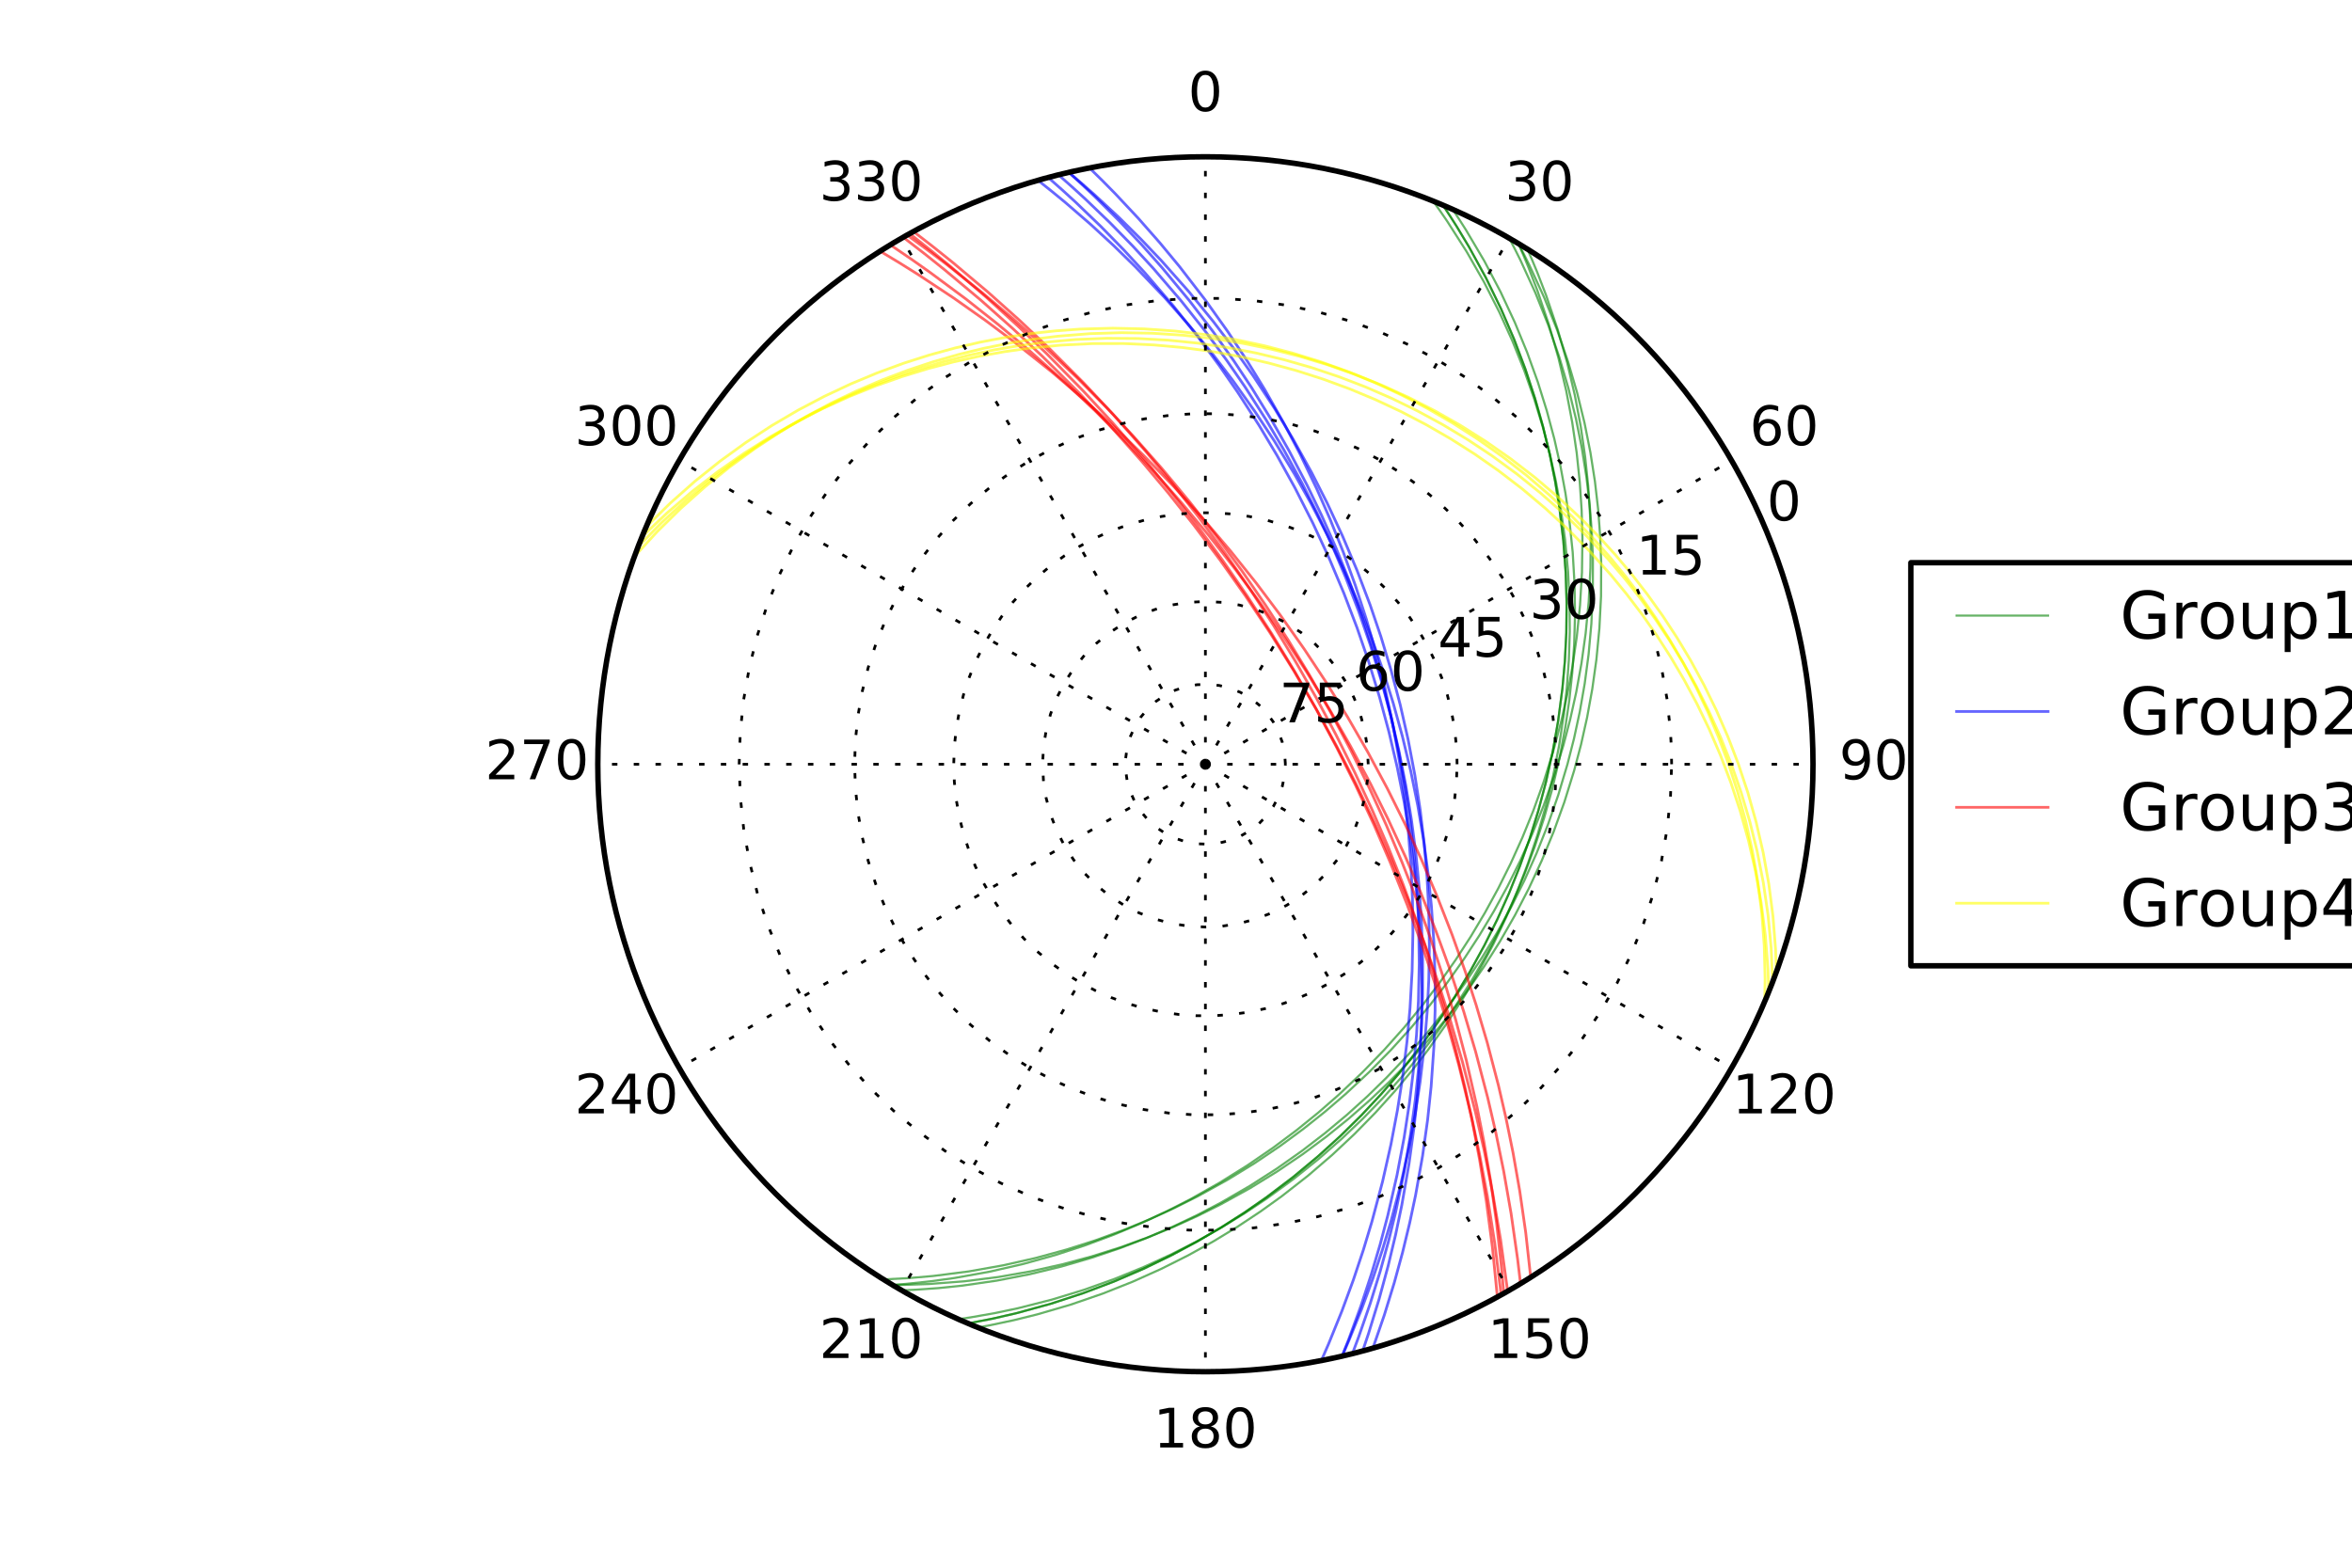 <?xml version="1.0" encoding="utf-8" standalone="no"?>
<!DOCTYPE svg PUBLIC "-//W3C//DTD SVG 1.1//EN"
  "http://www.w3.org/Graphics/SVG/1.1/DTD/svg11.dtd">
<!-- Created with matplotlib (http://matplotlib.org/) -->
<svg height="288pt" version="1.1" viewBox="0 0 432 288" width="432pt" xmlns="http://www.w3.org/2000/svg" xmlns:xlink="http://www.w3.org/1999/xlink">
 <defs>
  <style type="text/css">
*{stroke-linecap:butt;stroke-linejoin:round;stroke-miterlimit:100000;}
  </style>
 </defs>
 <g id="figure_1">
  <g id="patch_1">
   <path d="M 0 288 
L 432 288 
L 432 0 
L 0 0 
z
" style="fill:#ffffff;"/>
  </g>
  <g id="axes_1">
   <g id="patch_2">
    <path d="M 221.4 252 
C 250.997 252 279.385 240.241 300.313 219.313 
C 321.241 198.385 333 169.997 333 140.4 
C 333 110.803 321.241 82.415 300.313 61.487 
C 279.385 40.559 250.997 28.8 221.4 28.8 
C 191.803 28.8 163.415 40.559 142.487 61.487 
C 121.559 82.415 109.8 110.803 109.8 140.4 
C 109.8 169.997 121.559 198.385 142.487 219.313 
C 163.415 240.241 191.803 252 221.4 252 
z
" style="fill:#ffffff;"/>
   </g>
   <g id="line2d_1">
    <path clip-path="url(#pc6fb03dcbe)" d="M 333 140.4 
" style="fill:none;stroke:#0000ff;stroke-linecap:square;"/>
   </g>
   <g id="line2d_2">
    <path clip-path="url(#pc6fb03dcbe)" d="M 277.2 43.752 
L 278.255 45.778 
L 279.263 47.799 
L 282.02 53.826 
L 284.392 59.774 
L 286.405 65.62 
L 288.085 71.345 
L 289.459 76.934 
L 290.55 82.376 
L 291.385 87.663 
L 291.985 92.79 
L 292.374 97.755 
L 292.57 102.558 
L 292.565 108.715 
L 292.291 114.598 
L 291.782 120.218 
L 291.066 125.592 
L 290.168 130.735 
L 289.107 135.665 
L 287.9 140.4 
L 286.204 146.07 
L 284.316 151.494 
L 282.247 156.704 
L 280.001 161.729 
L 277.578 166.596 
L 274.973 171.33 
L 272.176 175.954 
L 269.172 180.486 
L 265.943 184.943 
L 262.466 189.34 
L 258.712 193.687 
L 254.65 197.991 
L 251.153 201.403 
L 247.414 204.787 
L 243.409 208.136 
L 239.113 211.443 
L 234.5 214.695 
L 229.543 217.873 
L 224.213 220.956 
L 219.955 223.188 
L 215.461 225.334 
L 210.721 227.377 
L 205.725 229.298 
L 200.466 231.073 
L 194.94 232.679 
L 189.141 234.086 
L 183.072 235.266 
L 176.735 236.185 
L 172.364 236.638 
L 167.882 236.949 
L 165.6 237.048 
L 165.6 237.048 
" style="fill:none;opacity:0.6;stroke:#008000;stroke-linecap:square;stroke-width:0.4;"/>
   </g>
   <g id="line2d_3">
    <path clip-path="url(#pc6fb03dcbe)" d="M 265.006 37.672 
L 266.28 39.597 
L 267.507 41.522 
L 269.822 45.366 
L 272.958 51.098 
L 275.713 56.766 
L 278.11 62.345 
L 280.177 67.817 
L 281.937 73.166 
L 283.417 78.383 
L 284.64 83.458 
L 285.629 88.389 
L 286.405 93.171 
L 287.142 99.32 
L 287.578 105.213 
L 287.75 110.859 
L 287.689 116.273 
L 287.424 121.468 
L 286.976 126.461 
L 286.188 132.445 
L 285.172 138.173 
L 283.95 143.678 
L 282.534 148.992 
L 280.932 154.144 
L 279.148 159.163 
L 277.177 164.076 
L 275.012 168.906 
L 272.641 173.677 
L 270.048 178.408 
L 267.209 183.117 
L 264.098 187.821 
L 260.683 192.531 
L 256.926 197.254 
L 253.645 201.045 
L 250.093 204.845 
L 246.24 208.649 
L 242.059 212.447 
L 237.518 216.227 
L 232.583 219.968 
L 228.603 222.733 
L 224.37 225.446 
L 219.869 228.092 
L 215.089 230.651 
L 210.018 233.101 
L 204.646 235.416 
L 198.967 237.567 
L 192.977 239.522 
L 186.675 241.248 
L 182.302 242.253 
L 177.794 243.128 
L 177.794 243.128 
" style="fill:none;opacity:0.6;stroke:#008000;stroke-linecap:square;stroke-width:0.4;"/>
   </g>
   <g id="line2d_4">
    <path clip-path="url(#pc6fb03dcbe)" d="M 266.792 38.448 
L 268.053 40.353 
L 269.267 42.258 
L 272.638 47.964 
L 275.619 53.631 
L 278.232 59.235 
L 280.502 64.753 
L 282.452 70.168 
L 284.106 75.466 
L 285.489 80.636 
L 286.622 85.672 
L 287.527 90.57 
L 288.225 95.326 
L 288.863 101.45 
L 289.206 107.329 
L 289.287 112.972 
L 289.136 118.391 
L 288.781 123.6 
L 288.241 128.614 
L 287.536 133.449 
L 286.442 139.265 
L 285.131 144.857 
L 283.618 150.254 
L 281.91 155.487 
L 280.009 160.581 
L 277.913 165.561 
L 275.614 170.451 
L 273.1 175.272 
L 270.355 180.043 
L 267.356 184.78 
L 264.078 189.495 
L 260.488 194.2 
L 257.367 197.959 
L 254.002 201.715 
L 250.369 205.465 
L 246.442 209.202 
L 242.194 212.918 
L 237.596 216.598 
L 232.618 220.221 
L 228.617 222.885 
L 224.371 225.489 
L 219.871 228.017 
L 215.103 230.449 
L 210.059 232.765 
L 204.73 234.939 
L 199.111 236.945 
L 193.198 238.752 
L 186.992 240.33 
L 182.693 241.236 
L 178.267 242.014 
L 176.008 242.352 
L 176.008 242.352 
" style="fill:none;opacity:0.6;stroke:#008000;stroke-linecap:square;stroke-width:0.4;"/>
   </g>
   <g id="line2d_5">
    <path clip-path="url(#pc6fb03dcbe)" d="M 265.006 37.672 
L 266.28 39.597 
L 267.507 41.522 
L 269.822 45.366 
L 272.958 51.098 
L 275.713 56.766 
L 278.11 62.345 
L 280.177 67.817 
L 281.937 73.166 
L 283.417 78.383 
L 284.64 83.458 
L 285.629 88.389 
L 286.405 93.171 
L 287.142 99.32 
L 287.578 105.213 
L 287.75 110.859 
L 287.689 116.273 
L 287.424 121.468 
L 286.976 126.461 
L 286.188 132.445 
L 285.172 138.173 
L 283.95 143.678 
L 282.534 148.992 
L 280.932 154.144 
L 279.148 159.163 
L 277.177 164.076 
L 275.012 168.906 
L 272.641 173.677 
L 270.048 178.408 
L 267.209 183.117 
L 264.098 187.821 
L 260.683 192.531 
L 256.926 197.254 
L 253.645 201.045 
L 250.093 204.845 
L 246.24 208.649 
L 242.059 212.447 
L 237.518 216.227 
L 232.583 219.968 
L 228.603 222.733 
L 224.37 225.446 
L 219.869 228.092 
L 215.089 230.651 
L 210.018 233.101 
L 204.646 235.416 
L 198.967 237.567 
L 192.977 239.522 
L 186.675 241.248 
L 182.302 242.253 
L 177.794 243.128 
L 177.794 243.128 
" style="fill:none;opacity:0.6;stroke:#008000;stroke-linecap:square;stroke-width:0.4;"/>
   </g>
   <g id="line2d_6">
    <path clip-path="url(#pc6fb03dcbe)" d="M 263.206 36.926 
L 264.533 38.786 
L 265.813 40.647 
L 269.381 46.232 
L 272.558 51.792 
L 275.365 57.301 
L 277.826 62.736 
L 279.964 68.08 
L 281.802 73.317 
L 283.364 78.436 
L 284.672 83.429 
L 285.748 88.292 
L 286.611 93.022 
L 287.463 99.119 
L 288.01 104.983 
L 288.288 110.62 
L 288.327 116.041 
L 288.153 121.259 
L 287.789 126.288 
L 287.253 131.145 
L 286.363 136.995 
L 285.248 142.63 
L 283.924 148.077 
L 282.399 153.366 
L 280.677 158.523 
L 278.756 163.573 
L 276.63 168.541 
L 274.286 173.447 
L 271.709 178.31 
L 268.877 183.149 
L 265.765 187.976 
L 262.342 192.803 
L 259.354 196.669 
L 256.122 200.54 
L 252.622 204.414 
L 248.828 208.287 
L 244.712 212.148 
L 240.246 215.986 
L 235.397 219.78 
L 231.491 222.583 
L 227.339 225.334 
L 222.929 228.017 
L 218.25 230.614 
L 213.289 233.104 
L 208.04 235.463 
L 202.494 237.664 
L 196.648 239.677 
L 190.5 241.469 
L 186.235 242.525 
L 181.84 243.458 
L 179.594 243.874 
L 179.594 243.874 
" style="fill:none;opacity:0.6;stroke:#008000;stroke-linecap:square;stroke-width:0.4;"/>
   </g>
   <g id="line2d_7">
    <path clip-path="url(#pc6fb03dcbe)" d="M 278.878 44.74 
L 279.922 46.745 
L 280.921 48.746 
L 283.652 54.718 
L 286.004 60.62 
L 288.003 66.43 
L 289.672 72.128 
L 291.035 77.7 
L 292.119 83.133 
L 292.944 88.42 
L 293.535 93.555 
L 293.912 98.535 
L 294.094 103.361 
L 294.066 109.555 
L 293.762 115.484 
L 293.217 121.157 
L 292.458 126.588 
L 291.51 131.792 
L 290.393 136.784 
L 289.123 141.582 
L 287.338 147.33 
L 285.351 152.831 
L 283.174 158.113 
L 280.81 163.206 
L 278.261 168.133 
L 275.522 172.92 
L 272.582 177.586 
L 269.428 182.15 
L 266.041 186.627 
L 262.399 191.03 
L 258.475 195.366 
L 255.112 198.791 
L 251.53 202.175 
L 247.709 205.517 
L 243.628 208.81 
L 239.263 212.046 
L 234.591 215.211 
L 229.586 218.288 
L 224.223 221.253 
L 219.951 223.387 
L 215.454 225.427 
L 210.723 227.357 
L 205.75 229.158 
L 200.528 230.808 
L 195.053 232.283 
L 189.323 233.558 
L 183.339 234.604 
L 177.105 235.391 
L 170.629 235.887 
L 166.182 236.04 
L 163.922 236.06 
L 163.922 236.06 
" style="fill:none;opacity:0.6;stroke:#008000;stroke-linecap:square;stroke-width:0.4;"/>
   </g>
   <g id="line2d_8">
    <path clip-path="url(#pc6fb03dcbe)" d="M 278.878 44.74 
L 279.821 46.907 
L 280.715 49.064 
L 282.361 53.339 
L 284.494 59.643 
L 286.253 65.795 
L 287.669 71.777 
L 288.773 77.574 
L 289.595 83.178 
L 290.164 88.582 
L 290.508 93.786 
L 290.65 98.79 
L 290.565 105.159 
L 290.209 111.192 
L 289.622 116.909 
L 288.84 122.33 
L 287.889 127.476 
L 286.793 132.371 
L 285.245 138.17 
L 283.525 143.656 
L 281.65 148.868 
L 279.631 153.844 
L 277.474 158.619 
L 275.177 163.227 
L 272.735 167.696 
L 270.14 172.052 
L 267.376 176.32 
L 264.426 180.522 
L 261.267 184.677 
L 257.872 188.8 
L 254.209 192.905 
L 250.239 197 
L 245.92 201.09 
L 242.181 204.358 
L 238.159 207.617 
L 233.824 210.859 
L 229.143 214.07 
L 224.083 217.233 
L 218.609 220.322 
L 214.211 222.57 
L 209.547 224.74 
L 204.603 226.812 
L 199.369 228.763 
L 193.834 230.565 
L 187.991 232.19 
L 181.837 233.604 
L 175.372 234.771 
L 170.892 235.392 
L 166.278 235.875 
L 163.922 236.06 
L 163.922 236.06 
" style="fill:none;opacity:0.6;stroke:#008000;stroke-linecap:square;stroke-width:0.4;"/>
   </g>
   <g id="line2d_9">
    <path clip-path="url(#pc6fb03dcbe)" d="M 280.539 45.758 
L 281.47 47.9 
L 282.354 50.032 
L 283.983 54.262 
L 286.096 60.507 
L 287.839 66.612 
L 289.243 72.557 
L 290.337 78.329 
L 291.15 83.917 
L 291.711 89.316 
L 292.044 94.523 
L 292.173 99.539 
L 292.122 104.365 
L 291.805 110.515 
L 291.242 116.352 
L 290.468 121.893 
L 289.513 127.16 
L 288.4 132.173 
L 287.15 136.954 
L 285.416 142.635 
L 283.512 148.026 
L 281.452 153.164 
L 279.243 158.085 
L 276.888 162.819 
L 274.384 167.397 
L 271.722 171.845 
L 268.891 176.187 
L 265.874 180.445 
L 262.652 184.637 
L 259.198 188.779 
L 255.483 192.883 
L 251.472 196.957 
L 247.126 201.006 
L 243.377 204.226 
L 239.359 207.423 
L 235.044 210.591 
L 230.402 213.715 
L 225.403 216.78 
L 220.015 219.761 
L 215.699 221.923 
L 211.135 224.005 
L 206.308 225.989 
L 201.21 227.852 
L 195.831 229.57 
L 190.164 231.117 
L 184.205 232.461 
L 177.954 233.571 
L 171.414 234.41 
L 166.898 234.8 
L 162.261 235.042 
L 162.261 235.042 
" style="fill:none;opacity:0.6;stroke:#008000;stroke-linecap:square;stroke-width:0.4;"/>
   </g>
   <g id="line2d_10">
    <path clip-path="url(#pc6fb03dcbe)" d="M 196.295 31.66 
L 198.768 33.926 
L 201.141 36.175 
L 205.595 40.609 
L 209.679 44.94 
L 213.416 49.147 
L 218.425 55.194 
L 222.788 60.897 
L 226.586 66.242 
L 229.893 71.229 
L 233.657 77.344 
L 236.809 82.891 
L 240.067 89.112 
L 242.733 94.651 
L 245.342 100.553 
L 247.787 106.626 
L 250.021 112.761 
L 252.041 118.945 
L 253.871 125.259 
L 255.546 131.886 
L 256.981 138.535 
L 258.131 144.91 
L 259.052 151.197 
L 259.765 157.481 
L 260.271 163.756 
L 260.569 169.916 
L 260.671 177.021 
L 260.524 183.851 
L 260.183 190.04 
L 259.565 196.982 
L 258.86 202.745 
L 257.892 209.031 
L 256.595 215.876 
L 254.897 223.307 
L 253.5 228.594 
L 251.86 234.146 
L 249.948 239.958 
L 247.734 246.02 
L 246.505 249.14 
L 246.505 249.14 
" style="fill:none;opacity:0.6;stroke:#0000ff;stroke-linecap:square;stroke-width:0.5;"/>
   </g>
   <g id="line2d_11">
    <path clip-path="url(#pc6fb03dcbe)" d="M 200.106 30.85 
L 202.498 33.201 
L 204.79 35.531 
L 209.087 40.119 
L 213.018 44.589 
L 216.606 48.924 
L 221.4 55.142 
L 225.562 60.994 
L 229.171 66.468 
L 232.302 71.568 
L 235.85 77.811 
L 238.807 83.464 
L 241.846 89.795 
L 244.317 95.423 
L 246.718 101.413 
L 248.95 107.567 
L 250.968 113.776 
L 252.771 120.027 
L 254.379 126.401 
L 255.823 133.083 
L 257.025 139.778 
L 257.951 146.189 
L 258.652 152.504 
L 259.145 158.81 
L 259.432 165.098 
L 259.515 171.265 
L 259.369 178.369 
L 258.984 185.19 
L 258.427 191.363 
L 257.567 198.279 
L 256.662 204.014 
L 255.474 210.262 
L 253.94 217.058 
L 251.983 224.426 
L 250.402 229.66 
L 248.57 235.152 
L 246.456 240.893 
L 244.032 246.874 
L 242.694 249.95 
L 242.694 249.95 
" style="fill:none;opacity:0.6;stroke:#0000ff;stroke-linecap:square;stroke-width:0.5;"/>
   </g>
   <g id="line2d_12">
    <path clip-path="url(#pc6fb03dcbe)" d="M 194.402 32.115 
L 196.913 34.337 
L 199.325 36.544 
L 203.856 40.9 
L 208.015 45.159 
L 211.825 49.3 
L 216.938 55.259 
L 221.4 60.885 
L 225.291 66.163 
L 228.685 71.092 
L 232.554 77.14 
L 235.803 82.631 
L 239.169 88.794 
L 241.932 94.285 
L 244.643 100.141 
L 247.194 106.17 
L 249.535 112.265 
L 251.662 118.413 
L 253.602 124.694 
L 255.393 131.292 
L 256.943 137.915 
L 258.204 144.268 
L 259.235 150.538 
L 260.057 156.809 
L 260.672 163.074 
L 261.078 169.228 
L 261.304 176.33 
L 261.276 183.162 
L 261.044 189.356 
L 260.547 196.307 
L 259.943 202.081 
L 259.084 208.383 
L 257.907 215.25 
L 256.339 222.71 
L 255.034 228.02 
L 253.491 233.6 
L 251.681 239.444 
L 249.573 245.544 
L 248.398 248.685 
L 248.398 248.685 
" style="fill:none;opacity:0.6;stroke:#0000ff;stroke-linecap:square;stroke-width:0.5;"/>
   </g>
   <g id="line2d_13">
    <path clip-path="url(#pc6fb03dcbe)" d="M 196.295 31.66 
L 198.728 33.738 
L 201.069 35.807 
L 205.483 39.906 
L 209.556 43.936 
L 213.305 47.877 
L 218.369 53.589 
L 222.82 59.03 
L 226.73 64.18 
L 230.163 69.031 
L 234.104 75.041 
L 237.436 80.553 
L 240.908 86.802 
L 243.77 92.427 
L 246.589 98.479 
L 249.241 104.765 
L 251.67 111.168 
L 253.643 116.974 
L 255.477 123.037 
L 257.179 129.461 
L 258.625 135.829 
L 259.876 142.416 
L 260.853 148.786 
L 261.593 155.029 
L 262.11 161.143 
L 262.416 167.036 
L 262.537 173.712 
L 262.429 180.022 
L 262.152 185.659 
L 261.642 191.907 
L 260.825 198.85 
L 259.953 204.563 
L 258.802 210.743 
L 257.313 217.417 
L 255.419 224.599 
L 253.892 229.672 
L 252.128 234.97 
L 250.099 240.485 
L 247.78 246.206 
L 246.505 249.14 
L 246.505 249.14 
" style="fill:none;opacity:0.6;stroke:#0000ff;stroke-linecap:square;stroke-width:0.5;"/>
   </g>
   <g id="line2d_14">
    <path clip-path="url(#pc6fb03dcbe)" d="M 192.516 32.603 
L 195.091 34.881 
L 197.561 37.141 
L 202.194 41.596 
L 206.439 45.94 
L 210.319 50.154 
L 215.512 56.196 
L 220.029 61.878 
L 223.957 67.186 
L 227.374 72.122 
L 231.259 78.152 
L 234.514 83.599 
L 237.879 89.683 
L 241.13 96.086 
L 244.133 102.566 
L 246.837 108.988 
L 249.251 115.322 
L 251.419 121.642 
L 253.399 128.117 
L 255.108 134.456 
L 256.643 141.015 
L 257.934 147.502 
L 259.02 154.093 
L 259.902 160.872 
L 260.562 167.822 
L 260.98 174.806 
L 261.15 181.563 
L 261.107 187.72 
L 260.829 194.669 
L 260.41 200.471 
L 259.756 206.834 
L 258.8 213.803 
L 257.469 221.413 
L 256.33 226.854 
L 254.955 232.591 
L 253.314 238.622 
L 251.376 244.937 
L 250.284 248.197 
L 250.284 248.197 
" style="fill:none;opacity:0.6;stroke:#0000ff;stroke-linecap:square;stroke-width:0.5;"/>
   </g>
   <g id="line2d_15">
    <path clip-path="url(#pc6fb03dcbe)" d="M 190.639 33.123 
L 193.201 35.161 
L 195.667 37.192 
L 200.318 41.217 
L 204.609 45.176 
L 208.561 49.046 
L 213.898 54.652 
L 218.592 59.985 
L 222.716 65.024 
L 226.34 69.761 
L 230.505 75.615 
L 234.032 80.969 
L 237.719 87.022 
L 240.771 92.454 
L 243.794 98.284 
L 246.661 104.323 
L 249.317 110.463 
L 251.752 116.687 
L 253.992 123.071 
L 255.903 129.189 
L 257.593 135.313 
L 259.127 141.717 
L 260.403 147.981 
L 261.453 154.191 
L 262.286 160.341 
L 262.901 166.333 
L 263.371 173.191 
L 263.588 179.741 
L 263.589 185.642 
L 263.374 192.233 
L 262.86 199.611 
L 262.216 205.719 
L 261.287 212.358 
L 260.007 219.557 
L 258.922 224.676 
L 257.622 230.052 
L 256.08 235.683 
L 254.27 241.562 
L 252.161 247.677 
L 252.161 247.677 
" style="fill:none;opacity:0.6;stroke:#0000ff;stroke-linecap:square;stroke-width:0.5;"/>
   </g>
   <g id="line2d_16">
    <path clip-path="url(#pc6fb03dcbe)" d="M 167.773 42.529 
L 171.484 45.405 
L 175.001 48.225 
L 181.473 53.673 
L 187.244 58.829 
L 192.374 63.666 
L 199.002 70.302 
L 204.535 76.207 
L 210.539 83.03 
L 215.321 88.808 
L 220.032 94.83 
L 224.989 101.564 
L 229.59 108.223 
L 233.961 114.963 
L 237.96 121.537 
L 241.804 128.275 
L 245.387 134.986 
L 248.869 141.974 
L 252.021 148.765 
L 254.94 155.53 
L 257.71 162.46 
L 260.553 170.205 
L 262.73 176.684 
L 265.142 184.572 
L 267.086 191.641 
L 269.103 199.9 
L 270.452 206.161 
L 271.769 213.088 
L 273.008 220.726 
L 274.116 229.114 
L 275.027 238.271 
L 275.027 238.271 
" style="fill:none;opacity:0.6;stroke:#ff0000;stroke-linecap:square;stroke-width:0.5;"/>
   </g>
   <g id="line2d_17">
    <path clip-path="url(#pc6fb03dcbe)" d="M 167.074 42.915 
L 170.902 45.946 
L 174.522 48.91 
L 181.159 54.612 
L 187.047 59.978 
L 192.253 64.981 
L 198.936 71.793 
L 204.474 77.8 
L 210.436 84.672 
L 215.15 90.434 
L 219.763 96.385 
L 224.589 102.976 
L 229.045 109.437 
L 233.562 116.396 
L 237.794 123.347 
L 241.81 130.388 
L 245.543 137.38 
L 248.953 144.209 
L 252.393 151.601 
L 255.304 158.329 
L 258.465 166.228 
L 261.183 173.629 
L 263.677 181.041 
L 265.734 187.727 
L 267.929 195.596 
L 270.206 204.863 
L 271.723 211.923 
L 273.189 219.753 
L 274.546 228.397 
L 275.726 237.885 
L 275.726 237.885 
" style="fill:none;opacity:0.6;stroke:#ff0000;stroke-linecap:square;stroke-width:0.5;"/>
   </g>
   <g id="line2d_18">
    <path clip-path="url(#pc6fb03dcbe)" d="M 166.598 43.182 
L 170.253 45.846 
L 173.726 48.466 
L 180.144 53.554 
L 185.899 58.402 
L 191.045 62.982 
L 197.74 69.318 
L 203.377 75.012 
L 208.13 80.093 
L 213.358 86.008 
L 218.53 92.228 
L 223.303 98.332 
L 228.056 104.8 
L 232.406 111.104 
L 236.58 117.544 
L 240.557 124.09 
L 244.428 130.904 
L 248.116 137.87 
L 251.603 144.962 
L 254.622 151.574 
L 257.55 158.495 
L 260.162 165.18 
L 262.673 172.173 
L 264.922 179.027 
L 267.373 187.33 
L 269.309 194.723 
L 271.273 203.301 
L 272.554 209.758 
L 273.771 216.857 
L 274.877 224.634 
L 275.815 233.112 
L 276.202 237.618 
L 276.202 237.618 
" style="fill:none;opacity:0.6;stroke:#ff0000;stroke-linecap:square;stroke-width:0.5;"/>
   </g>
   <g id="line2d_19">
    <path clip-path="url(#pc6fb03dcbe)" d="M 165.887 43.586 
L 169.752 46.569 
L 173.407 49.489 
L 180.114 55.11 
L 186.067 60.403 
L 191.334 65.343 
L 198.1 72.073 
L 203.71 78.011 
L 209.756 84.81 
L 214.54 90.514 
L 219.225 96.408 
L 224.131 102.94 
L 228.667 109.345 
L 233.268 116.249 
L 237.584 123.148 
L 241.687 130.139 
L 245.505 137.085 
L 248.998 143.872 
L 252.527 151.221 
L 255.521 157.913 
L 258.778 165.774 
L 261.586 173.14 
L 264.17 180.521 
L 266.309 187.181 
L 268.599 195.023 
L 270.99 204.262 
L 272.593 211.302 
L 274.154 219.114 
L 275.617 227.741 
L 276.913 237.214 
L 276.913 237.214 
" style="fill:none;opacity:0.6;stroke:#ff0000;stroke-linecap:square;stroke-width:0.5;"/>
   </g>
   <g id="line2d_20">
    <path clip-path="url(#pc6fb03dcbe)" d="M 163.522 44.982 
L 167.26 47.527 
L 170.814 50.036 
L 177.392 54.916 
L 183.299 59.578 
L 188.588 63.991 
L 195.483 70.11 
L 201.298 75.621 
L 206.211 80.548 
L 211.626 86.293 
L 216.993 92.344 
L 221.959 98.293 
L 226.916 104.606 
L 231.465 110.767 
L 235.842 117.071 
L 240.027 123.487 
L 244.113 130.173 
L 248.022 137.018 
L 251.734 143.996 
L 254.962 150.507 
L 258.109 157.331 
L 260.933 163.929 
L 263.667 170.839 
L 266.134 177.618 
L 268.848 185.838 
L 271.02 193.166 
L 273.256 201.676 
L 274.743 208.089 
L 276.186 215.146 
L 277.54 222.883 
L 278.748 231.327 
L 279.278 235.818 
L 279.278 235.818 
" style="fill:none;opacity:0.6;stroke:#ff0000;stroke-linecap:square;stroke-width:0.5;"/>
   </g>
   <g id="line2d_21">
    <path clip-path="url(#pc6fb03dcbe)" d="M 161.651 46.142 
L 165.261 48.321 
L 168.709 50.483 
L 175.137 54.731 
L 180.968 58.843 
L 186.242 62.786 
L 193.205 68.344 
L 199.165 73.442 
L 204.27 78.081 
L 209.976 83.591 
L 215.719 89.512 
L 221.11 95.452 
L 225.962 101.15 
L 230.718 107.095 
L 235.145 112.988 
L 239.552 119.244 
L 243.527 125.266 
L 247.518 131.727 
L 251.204 138.122 
L 254.827 144.878 
L 258.047 151.346 
L 260.995 157.723 
L 263.925 164.587 
L 266.702 171.687 
L 269.153 178.562 
L 271.114 184.585 
L 273.153 191.489 
L 275.225 199.408 
L 276.589 205.316 
L 277.905 211.769 
L 279.136 218.797 
L 280.234 226.422 
L 281.149 234.658 
L 281.149 234.658 
" style="fill:none;opacity:0.6;stroke:#ff0000;stroke-linecap:square;stroke-width:0.5;"/>
   </g>
   <g id="line2d_22">
    <path clip-path="url(#pc6fb03dcbe)" d="M 116.53 102.231 
L 120.715 97.662 
L 125.039 93.401 
L 129.478 89.447 
L 134.01 85.793 
L 138.615 82.433 
L 143.273 79.361 
L 147.968 76.566 
L 152.683 74.041 
L 157.406 71.775 
L 162.124 69.757 
L 166.827 67.979 
L 171.506 66.429 
L 176.154 65.097 
L 180.764 63.974 
L 185.331 63.05 
L 189.852 62.316 
L 194.323 61.763 
L 200.204 61.295 
L 205.989 61.118 
L 211.678 61.218 
L 217.269 61.58 
L 222.765 62.194 
L 228.167 63.051 
L 233.478 64.143 
L 238.7 65.465 
L 243.836 67.015 
L 248.889 68.79 
L 253.859 70.791 
L 258.75 73.019 
L 263.56 75.479 
L 268.29 78.175 
L 272.937 81.113 
L 277.499 84.301 
L 281.968 87.749 
L 286.339 91.465 
L 290.602 95.46 
L 293.72 98.646 
L 296.765 102 
L 299.728 105.526 
L 302.602 109.229 
L 305.378 113.114 
L 308.045 117.184 
L 310.592 121.442 
L 313.005 125.891 
L 315.272 130.534 
L 317.378 135.37 
L 319.306 140.4 
L 321.039 145.622 
L 322.559 151.032 
L 323.848 156.626 
L 324.885 162.396 
L 325.651 168.334 
L 326.126 174.427 
L 326.27 178.569 
L 326.27 178.569 
" style="fill:none;opacity:0.6;stroke:#ffff00;stroke-linecap:square;stroke-width:0.5;"/>
   </g>
   <g id="line2d_23">
    <path clip-path="url(#pc6fb03dcbe)" d="M 117.212 100.406 
L 121.581 95.958 
L 126.074 91.829 
L 130.667 88.015 
L 135.337 84.51 
L 140.063 81.305 
L 144.825 78.391 
L 149.608 75.759 
L 154.396 73.396 
L 159.176 71.294 
L 163.937 69.439 
L 168.668 67.821 
L 173.362 66.428 
L 178.012 65.25 
L 182.613 64.276 
L 187.16 63.496 
L 191.65 62.9 
L 197.546 62.376 
L 203.333 62.145 
L 209.013 62.189 
L 214.584 62.493 
L 220.05 63.044 
L 225.413 63.832 
L 230.677 64.848 
L 235.845 66.086 
L 240.923 67.54 
L 245.913 69.21 
L 250.819 71.093 
L 255.644 73.192 
L 260.391 75.508 
L 265.06 78.047 
L 269.652 80.814 
L 274.164 83.817 
L 278.595 87.065 
L 282.939 90.567 
L 287.189 94.334 
L 291.335 98.379 
L 295.366 102.712 
L 298.304 106.16 
L 301.161 109.783 
L 303.928 113.585 
L 306.596 117.572 
L 309.152 121.748 
L 311.586 126.116 
L 313.882 130.68 
L 316.028 135.441 
L 318.005 140.4 
L 319.798 145.557 
L 321.388 150.909 
L 322.755 156.453 
L 323.88 162.183 
L 324.741 168.09 
L 325.317 174.165 
L 325.588 180.394 
L 325.588 180.394 
" style="fill:none;opacity:0.6;stroke:#ffff00;stroke-linecap:square;stroke-width:0.5;"/>
   </g>
   <g id="line2d_24">
    <path clip-path="url(#pc6fb03dcbe)" d="M 117.926 98.594 
L 122.478 94.272 
L 127.138 90.28 
L 131.882 86.612 
L 136.685 83.259 
L 141.528 80.212 
L 146.391 77.46 
L 151.258 74.991 
L 156.114 72.794 
L 160.946 70.856 
L 165.744 69.164 
L 170.499 67.706 
L 175.203 66.47 
L 179.851 65.444 
L 184.438 64.617 
L 188.961 63.978 
L 194.887 63.402 
L 200.693 63.12 
L 206.377 63.115 
L 211.942 63.368 
L 217.389 63.865 
L 222.723 64.593 
L 227.949 65.543 
L 233.072 66.707 
L 238.097 68.079 
L 243.029 69.656 
L 247.873 71.436 
L 252.634 73.418 
L 257.316 75.606 
L 261.921 78.003 
L 266.451 80.615 
L 270.908 83.448 
L 275.289 86.511 
L 279.593 89.813 
L 283.815 93.367 
L 287.948 97.183 
L 291.983 101.275 
L 295.906 105.657 
L 298.767 109.142 
L 301.55 112.802 
L 304.245 116.645 
L 306.841 120.674 
L 309.329 124.896 
L 311.694 129.313 
L 313.923 133.93 
L 316.001 138.749 
L 317.909 143.77 
L 319.631 148.994 
L 321.146 154.418 
L 322.436 160.039 
L 323.477 165.851 
L 324.248 171.844 
L 324.728 178.008 
L 324.874 182.206 
L 324.874 182.206 
" style="fill:none;opacity:0.6;stroke:#ffff00;stroke-linecap:square;stroke-width:0.5;"/>
   </g>
   <g id="line2d_25">
    <path clip-path="url(#pc6fb03dcbe)" d="M 118.672 96.794 
L 123.089 92.451 
L 127.63 88.423 
L 132.271 84.706 
L 136.988 81.294 
L 141.762 78.18 
L 146.575 75.355 
L 151.409 72.811 
L 156.25 70.535 
L 161.085 68.519 
L 165.902 66.752 
L 170.692 65.222 
L 175.446 63.919 
L 180.157 62.833 
L 184.819 61.952 
L 189.429 61.268 
L 193.982 60.772 
L 198.476 60.454 
L 204.373 60.294 
L 210.16 60.42 
L 215.835 60.817 
L 221.4 61.472 
L 226.856 62.372 
L 232.206 63.511 
L 237.452 64.879 
L 242.598 66.473 
L 247.646 68.29 
L 252.599 70.327 
L 257.458 72.585 
L 262.225 75.066 
L 266.9 77.774 
L 271.482 80.714 
L 275.97 83.892 
L 280.358 87.314 
L 284.641 90.991 
L 288.811 94.931 
L 292.859 99.143 
L 295.806 102.488 
L 298.671 105.997 
L 301.446 109.673 
L 304.122 113.522 
L 306.691 117.546 
L 309.141 121.75 
L 311.462 126.136 
L 313.639 130.705 
L 315.66 135.46 
L 317.51 140.4 
L 319.172 145.524 
L 320.629 150.829 
L 321.864 156.312 
L 322.858 161.966 
L 323.592 167.782 
L 324.046 173.752 
L 324.201 179.862 
L 324.128 184.006 
L 324.128 184.006 
" style="fill:none;opacity:0.6;stroke:#ffff00;stroke-linecap:square;stroke-width:0.5;"/>
   </g>
   <g id="patch_3">
    <path d="M 221.4 252 
C 250.997 252 279.385 240.241 300.313 219.313 
C 321.241 198.385 333 169.997 333 140.4 
C 333 110.803 321.241 82.415 300.313 61.487 
C 279.385 40.559 250.997 28.8 221.4 28.8 
C 191.803 28.8 163.415 40.559 142.487 61.487 
C 121.559 82.415 109.8 110.803 109.8 140.4 
C 109.8 169.997 121.559 198.385 142.487 219.313 
C 163.415 240.241 191.803 252 221.4 252 
L 221.4 252 
z
" style="fill:none;stroke:#000000;stroke-linecap:square;stroke-linejoin:miter;"/>
   </g>
   <g id="matplotlib.axis_1">
    <g id="xtick_1">
     <g id="line2d_26">
      <path clip-path="url(#pc6fb03dcbe)" d="M 221.4 140.4 
L 221.4 28.8 
" style="fill:none;stroke:#000000;stroke-dasharray:1,3;stroke-dashoffset:0.0;stroke-width:0.5;"/>
     </g>
     <g id="text_1">
      <!-- 0 -->
      <defs>
       <path d="M 31.781 66.406 
Q 24.172 66.406 20.328 58.906 
Q 16.5 51.422 16.5 36.375 
Q 16.5 21.391 20.328 13.891 
Q 24.172 6.391 31.781 6.391 
Q 39.453 6.391 43.281 13.891 
Q 47.125 21.391 47.125 36.375 
Q 47.125 51.422 43.281 58.906 
Q 39.453 66.406 31.781 66.406 
M 31.781 74.219 
Q 44.047 74.219 50.516 64.516 
Q 56.984 54.828 56.984 36.375 
Q 56.984 17.969 50.516 8.266 
Q 44.047 -1.422 31.781 -1.422 
Q 19.531 -1.422 13.062 8.266 
Q 6.594 17.969 6.594 36.375 
Q 6.594 54.828 13.062 64.516 
Q 19.531 74.219 31.781 74.219 
" id="BitstreamVeraSans-Roman-30"/>
      </defs>
      <g transform="translate(218.219 20.399)scale(0.1 -0.1)">
       <use xlink:href="#BitstreamVeraSans-Roman-30"/>
      </g>
     </g>
    </g>
    <g id="xtick_2">
     <g id="line2d_27">
      <path clip-path="url(#pc6fb03dcbe)" d="M 221.4 140.4 
L 277.2 43.752 
" style="fill:none;stroke:#000000;stroke-dasharray:1,3;stroke-dashoffset:0.0;stroke-width:0.5;"/>
     </g>
     <g id="text_2">
      <!-- 30 -->
      <defs>
       <path d="M 40.578 39.312 
Q 47.656 37.797 51.625 33 
Q 55.609 28.219 55.609 21.188 
Q 55.609 10.406 48.188 4.484 
Q 40.766 -1.422 27.094 -1.422 
Q 22.516 -1.422 17.656 -0.516 
Q 12.797 0.391 7.625 2.203 
L 7.625 11.719 
Q 11.719 9.328 16.594 8.109 
Q 21.484 6.891 26.812 6.891 
Q 36.078 6.891 40.938 10.547 
Q 45.797 14.203 45.797 21.188 
Q 45.797 27.641 41.281 31.266 
Q 36.766 34.906 28.719 34.906 
L 20.219 34.906 
L 20.219 43.016 
L 29.109 43.016 
Q 36.375 43.016 40.234 45.922 
Q 44.094 48.828 44.094 54.297 
Q 44.094 59.906 40.109 62.906 
Q 36.141 65.922 28.719 65.922 
Q 24.656 65.922 20.016 65.031 
Q 15.375 64.156 9.812 62.312 
L 9.812 71.094 
Q 15.438 72.656 20.344 73.438 
Q 25.25 74.219 29.594 74.219 
Q 40.828 74.219 47.359 69.109 
Q 53.906 64.016 53.906 55.328 
Q 53.906 49.266 50.438 45.094 
Q 46.969 40.922 40.578 39.312 
" id="BitstreamVeraSans-Roman-33"/>
      </defs>
      <g transform="translate(276.418 36.846)scale(0.1 -0.1)">
       <use xlink:href="#BitstreamVeraSans-Roman-33"/>
       <use x="63.623" xlink:href="#BitstreamVeraSans-Roman-30"/>
      </g>
     </g>
    </g>
    <g id="xtick_3">
     <g id="line2d_28">
      <path clip-path="url(#pc6fb03dcbe)" d="M 221.4 140.4 
L 318.048 84.6 
" style="fill:none;stroke:#000000;stroke-dasharray:1,3;stroke-dashoffset:0.0;stroke-width:0.5;"/>
     </g>
     <g id="text_3">
      <!-- 60 -->
      <defs>
       <path d="M 33.016 40.375 
Q 26.375 40.375 22.484 35.828 
Q 18.609 31.297 18.609 23.391 
Q 18.609 15.531 22.484 10.953 
Q 26.375 6.391 33.016 6.391 
Q 39.656 6.391 43.531 10.953 
Q 47.406 15.531 47.406 23.391 
Q 47.406 31.297 43.531 35.828 
Q 39.656 40.375 33.016 40.375 
M 52.594 71.297 
L 52.594 62.312 
Q 48.875 64.062 45.094 64.984 
Q 41.312 65.922 37.594 65.922 
Q 27.828 65.922 22.672 59.328 
Q 17.531 52.734 16.797 39.406 
Q 19.672 43.656 24.016 45.922 
Q 28.375 48.188 33.594 48.188 
Q 44.578 48.188 50.953 41.516 
Q 57.328 34.859 57.328 23.391 
Q 57.328 12.156 50.688 5.359 
Q 44.047 -1.422 33.016 -1.422 
Q 20.359 -1.422 13.672 8.266 
Q 6.984 17.969 6.984 36.375 
Q 6.984 53.656 15.188 63.938 
Q 23.391 74.219 37.203 74.219 
Q 40.922 74.219 44.703 73.484 
Q 48.484 72.75 52.594 71.297 
" id="BitstreamVeraSans-Roman-36"/>
      </defs>
      <g transform="translate(321.351 81.779)scale(0.1 -0.1)">
       <use xlink:href="#BitstreamVeraSans-Roman-36"/>
       <use x="63.623" xlink:href="#BitstreamVeraSans-Roman-30"/>
      </g>
     </g>
    </g>
    <g id="xtick_4">
     <g id="line2d_29">
      <path clip-path="url(#pc6fb03dcbe)" d="M 221.4 140.4 
L 333 140.4 
" style="fill:none;stroke:#000000;stroke-dasharray:1,3;stroke-dashoffset:0.0;stroke-width:0.5;"/>
     </g>
     <g id="text_4">
      <!-- 90 -->
      <defs>
       <path d="M 10.984 1.516 
L 10.984 10.5 
Q 14.703 8.734 18.5 7.812 
Q 22.312 6.891 25.984 6.891 
Q 35.75 6.891 40.891 13.453 
Q 46.047 20.016 46.781 33.406 
Q 43.953 29.203 39.594 26.953 
Q 35.25 24.703 29.984 24.703 
Q 19.047 24.703 12.672 31.312 
Q 6.297 37.938 6.297 49.422 
Q 6.297 60.641 12.938 67.422 
Q 19.578 74.219 30.609 74.219 
Q 43.266 74.219 49.922 64.516 
Q 56.594 54.828 56.594 36.375 
Q 56.594 19.141 48.406 8.859 
Q 40.234 -1.422 26.422 -1.422 
Q 22.703 -1.422 18.891 -0.688 
Q 15.094 0.047 10.984 1.516 
M 30.609 32.422 
Q 37.25 32.422 41.125 36.953 
Q 45.016 41.5 45.016 49.422 
Q 45.016 57.281 41.125 61.844 
Q 37.25 66.406 30.609 66.406 
Q 23.969 66.406 20.094 61.844 
Q 16.219 57.281 16.219 49.422 
Q 16.219 41.5 20.094 36.953 
Q 23.969 32.422 30.609 32.422 
" id="BitstreamVeraSans-Roman-39"/>
      </defs>
      <g transform="translate(337.798 143.159)scale(0.1 -0.1)">
       <use xlink:href="#BitstreamVeraSans-Roman-39"/>
       <use x="63.623" xlink:href="#BitstreamVeraSans-Roman-30"/>
      </g>
     </g>
    </g>
    <g id="xtick_5">
     <g id="line2d_30">
      <path clip-path="url(#pc6fb03dcbe)" d="M 221.4 140.4 
L 318.048 196.2 
" style="fill:none;stroke:#000000;stroke-dasharray:1,3;stroke-dashoffset:0.0;stroke-width:0.5;"/>
     </g>
     <g id="text_5">
      <!-- 120 -->
      <defs>
       <path d="M 12.406 8.297 
L 28.516 8.297 
L 28.516 63.922 
L 10.984 60.406 
L 10.984 69.391 
L 28.422 72.906 
L 38.281 72.906 
L 38.281 8.297 
L 54.391 8.297 
L 54.391 0 
L 12.406 0 
z
" id="BitstreamVeraSans-Roman-31"/>
       <path d="M 19.188 8.297 
L 53.609 8.297 
L 53.609 0 
L 7.328 0 
L 7.328 8.297 
Q 12.938 14.109 22.625 23.891 
Q 32.328 33.688 34.812 36.531 
Q 39.547 41.844 41.422 45.531 
Q 43.312 49.219 43.312 52.781 
Q 43.312 58.594 39.234 62.25 
Q 35.156 65.922 28.609 65.922 
Q 23.969 65.922 18.812 64.312 
Q 13.672 62.703 7.812 59.422 
L 7.812 69.391 
Q 13.766 71.781 18.938 73 
Q 24.125 74.219 28.422 74.219 
Q 39.75 74.219 46.484 68.547 
Q 53.219 62.891 53.219 53.422 
Q 53.219 48.922 51.531 44.891 
Q 49.859 40.875 45.406 35.406 
Q 44.188 33.984 37.641 27.219 
Q 31.109 20.453 19.188 8.297 
" id="BitstreamVeraSans-Roman-32"/>
      </defs>
      <g transform="translate(318.17 204.539)scale(0.1 -0.1)">
       <use xlink:href="#BitstreamVeraSans-Roman-31"/>
       <use x="63.623" xlink:href="#BitstreamVeraSans-Roman-32"/>
       <use x="127.246" xlink:href="#BitstreamVeraSans-Roman-30"/>
      </g>
     </g>
    </g>
    <g id="xtick_6">
     <g id="line2d_31">
      <path clip-path="url(#pc6fb03dcbe)" d="M 221.4 140.4 
L 277.2 237.048 
" style="fill:none;stroke:#000000;stroke-dasharray:1,3;stroke-dashoffset:0.0;stroke-width:0.5;"/>
     </g>
     <g id="text_6">
      <!-- 150 -->
      <defs>
       <path d="M 10.797 72.906 
L 49.516 72.906 
L 49.516 64.594 
L 19.828 64.594 
L 19.828 46.734 
Q 21.969 47.469 24.109 47.828 
Q 26.266 48.188 28.422 48.188 
Q 40.625 48.188 47.75 41.5 
Q 54.891 34.812 54.891 23.391 
Q 54.891 11.625 47.562 5.094 
Q 40.234 -1.422 26.906 -1.422 
Q 22.312 -1.422 17.547 -0.641 
Q 12.797 0.141 7.719 1.703 
L 7.719 11.625 
Q 12.109 9.234 16.797 8.062 
Q 21.484 6.891 26.703 6.891 
Q 35.156 6.891 40.078 11.328 
Q 45.016 15.766 45.016 23.391 
Q 45.016 31 40.078 35.438 
Q 35.156 39.891 26.703 39.891 
Q 22.75 39.891 18.812 39.016 
Q 14.891 38.141 10.797 36.281 
z
" id="BitstreamVeraSans-Roman-35"/>
      </defs>
      <g transform="translate(273.236 249.473)scale(0.1 -0.1)">
       <use xlink:href="#BitstreamVeraSans-Roman-31"/>
       <use x="63.623" xlink:href="#BitstreamVeraSans-Roman-35"/>
       <use x="127.246" xlink:href="#BitstreamVeraSans-Roman-30"/>
      </g>
     </g>
    </g>
    <g id="xtick_7">
     <g id="line2d_32">
      <path clip-path="url(#pc6fb03dcbe)" d="M 221.4 140.4 
L 221.4 252 
" style="fill:none;stroke:#000000;stroke-dasharray:1,3;stroke-dashoffset:0.0;stroke-width:0.5;"/>
     </g>
     <g id="text_7">
      <!-- 180 -->
      <defs>
       <path d="M 31.781 34.625 
Q 24.75 34.625 20.719 30.859 
Q 16.703 27.094 16.703 20.516 
Q 16.703 13.922 20.719 10.156 
Q 24.75 6.391 31.781 6.391 
Q 38.812 6.391 42.859 10.172 
Q 46.922 13.969 46.922 20.516 
Q 46.922 27.094 42.891 30.859 
Q 38.875 34.625 31.781 34.625 
M 21.922 38.812 
Q 15.578 40.375 12.031 44.719 
Q 8.5 49.078 8.5 55.328 
Q 8.5 64.062 14.719 69.141 
Q 20.953 74.219 31.781 74.219 
Q 42.672 74.219 48.875 69.141 
Q 55.078 64.062 55.078 55.328 
Q 55.078 49.078 51.531 44.719 
Q 48 40.375 41.703 38.812 
Q 48.828 37.156 52.797 32.312 
Q 56.781 27.484 56.781 20.516 
Q 56.781 9.906 50.312 4.234 
Q 43.844 -1.422 31.781 -1.422 
Q 19.734 -1.422 13.25 4.234 
Q 6.781 9.906 6.781 20.516 
Q 6.781 27.484 10.781 32.312 
Q 14.797 37.156 21.922 38.812 
M 18.312 54.391 
Q 18.312 48.734 21.844 45.562 
Q 25.391 42.391 31.781 42.391 
Q 38.141 42.391 41.719 45.562 
Q 45.312 48.734 45.312 54.391 
Q 45.312 60.062 41.719 63.234 
Q 38.141 66.406 31.781 66.406 
Q 25.391 66.406 21.844 63.234 
Q 18.312 60.062 18.312 54.391 
" id="BitstreamVeraSans-Roman-38"/>
      </defs>
      <g transform="translate(211.856 265.919)scale(0.1 -0.1)">
       <use xlink:href="#BitstreamVeraSans-Roman-31"/>
       <use x="63.623" xlink:href="#BitstreamVeraSans-Roman-38"/>
       <use x="127.246" xlink:href="#BitstreamVeraSans-Roman-30"/>
      </g>
     </g>
    </g>
    <g id="xtick_8">
     <g id="line2d_33">
      <path clip-path="url(#pc6fb03dcbe)" d="M 221.4 140.4 
L 165.6 237.048 
" style="fill:none;stroke:#000000;stroke-dasharray:1,3;stroke-dashoffset:0.0;stroke-width:0.5;"/>
     </g>
     <g id="text_8">
      <!-- 210 -->
      <g transform="translate(150.476 249.473)scale(0.1 -0.1)">
       <use xlink:href="#BitstreamVeraSans-Roman-32"/>
       <use x="63.623" xlink:href="#BitstreamVeraSans-Roman-31"/>
       <use x="127.246" xlink:href="#BitstreamVeraSans-Roman-30"/>
      </g>
     </g>
    </g>
    <g id="xtick_9">
     <g id="line2d_34">
      <path clip-path="url(#pc6fb03dcbe)" d="M 221.4 140.4 
L 124.752 196.2 
" style="fill:none;stroke:#000000;stroke-dasharray:1,3;stroke-dashoffset:0.0;stroke-width:0.5;"/>
     </g>
     <g id="text_9">
      <!-- 240 -->
      <defs>
       <path d="M 37.797 64.312 
L 12.891 25.391 
L 37.797 25.391 
z
M 35.203 72.906 
L 47.609 72.906 
L 47.609 25.391 
L 58.016 25.391 
L 58.016 17.188 
L 47.609 17.188 
L 47.609 0 
L 37.797 0 
L 37.797 17.188 
L 4.891 17.188 
L 4.891 26.703 
z
" id="BitstreamVeraSans-Roman-34"/>
      </defs>
      <g transform="translate(105.543 204.539)scale(0.1 -0.1)">
       <use xlink:href="#BitstreamVeraSans-Roman-32"/>
       <use x="63.623" xlink:href="#BitstreamVeraSans-Roman-34"/>
       <use x="127.246" xlink:href="#BitstreamVeraSans-Roman-30"/>
      </g>
     </g>
    </g>
    <g id="xtick_10">
     <g id="line2d_35">
      <path clip-path="url(#pc6fb03dcbe)" d="M 221.4 140.4 
L 109.8 140.4 
" style="fill:none;stroke:#000000;stroke-dasharray:1,3;stroke-dashoffset:0.0;stroke-width:0.5;"/>
     </g>
     <g id="text_10">
      <!-- 270 -->
      <defs>
       <path d="M 8.203 72.906 
L 55.078 72.906 
L 55.078 68.703 
L 28.609 0 
L 18.312 0 
L 43.219 64.594 
L 8.203 64.594 
z
" id="BitstreamVeraSans-Roman-37"/>
      </defs>
      <g transform="translate(89.096 143.159)scale(0.1 -0.1)">
       <use xlink:href="#BitstreamVeraSans-Roman-32"/>
       <use x="63.623" xlink:href="#BitstreamVeraSans-Roman-37"/>
       <use x="127.246" xlink:href="#BitstreamVeraSans-Roman-30"/>
      </g>
     </g>
    </g>
    <g id="xtick_11">
     <g id="line2d_36">
      <path clip-path="url(#pc6fb03dcbe)" d="M 221.4 140.4 
L 124.752 84.6 
" style="fill:none;stroke:#000000;stroke-dasharray:1,3;stroke-dashoffset:0.0;stroke-width:0.5;"/>
     </g>
     <g id="text_11">
      <!-- 300 -->
      <g transform="translate(105.543 81.779)scale(0.1 -0.1)">
       <use xlink:href="#BitstreamVeraSans-Roman-33"/>
       <use x="63.623" xlink:href="#BitstreamVeraSans-Roman-30"/>
       <use x="127.246" xlink:href="#BitstreamVeraSans-Roman-30"/>
      </g>
     </g>
    </g>
    <g id="xtick_12">
     <g id="line2d_37">
      <path clip-path="url(#pc6fb03dcbe)" d="M 221.4 140.4 
L 165.6 43.752 
" style="fill:none;stroke:#000000;stroke-dasharray:1,3;stroke-dashoffset:0.0;stroke-width:0.5;"/>
     </g>
     <g id="text_12">
      <!-- 330 -->
      <g transform="translate(150.476 36.846)scale(0.1 -0.1)">
       <use xlink:href="#BitstreamVeraSans-Roman-33"/>
       <use x="63.623" xlink:href="#BitstreamVeraSans-Roman-33"/>
       <use x="127.246" xlink:href="#BitstreamVeraSans-Roman-30"/>
      </g>
     </g>
    </g>
   </g>
   <g id="matplotlib.axis_2">
    <g id="ytick_1">
     <g id="line2d_38">
      <path clip-path="url(#pc6fb03dcbe)" d="M 333 140.4 
L 332.932 136.505 
L 332.728 132.615 
L 332.389 128.735 
L 331.914 124.868 
L 331.305 121.021 
L 330.561 117.197 
L 329.685 113.402 
L 328.677 109.639 
L 327.538 105.914 
L 326.27 102.231 
L 324.874 98.594 
L 323.352 95.008 
L 321.705 91.478 
L 319.937 88.007 
L 318.048 84.6 
L 316.042 81.261 
L 313.921 77.994 
L 311.686 74.803 
L 309.342 71.692 
L 306.891 68.665 
L 304.335 65.725 
L 301.678 62.876 
L 298.924 60.122 
L 296.075 57.465 
L 293.135 54.909 
L 290.108 52.458 
L 286.997 50.114 
L 283.806 47.879 
L 280.539 45.758 
L 277.2 43.752 
L 273.793 41.863 
L 270.322 40.095 
L 266.792 38.448 
L 263.206 36.926 
L 259.569 35.53 
L 255.886 34.262 
L 252.161 33.123 
L 248.398 32.115 
L 244.603 31.239 
L 240.779 30.495 
L 236.932 29.886 
L 233.065 29.411 
L 229.185 29.072 
L 225.295 28.868 
L 221.4 28.8 
L 217.505 28.868 
L 213.615 29.072 
L 209.735 29.411 
L 205.868 29.886 
L 202.021 30.495 
L 198.197 31.239 
L 194.402 32.115 
L 190.639 33.123 
L 186.914 34.262 
L 183.231 35.53 
L 179.594 36.926 
L 176.008 38.448 
L 172.478 40.095 
L 169.007 41.863 
L 165.6 43.752 
L 162.261 45.758 
L 158.994 47.879 
L 155.803 50.114 
L 152.692 52.458 
L 149.665 54.909 
L 146.725 57.465 
L 143.876 60.122 
L 141.122 62.876 
L 138.465 65.725 
L 135.909 68.665 
L 133.458 71.692 
L 131.114 74.803 
L 128.879 77.994 
L 126.758 81.261 
L 124.752 84.6 
L 122.863 88.007 
L 121.095 91.478 
L 119.448 95.008 
L 117.926 98.594 
L 116.53 102.231 
L 115.262 105.914 
L 114.123 109.639 
L 113.115 113.402 
L 112.239 117.197 
L 111.495 121.021 
L 110.886 124.868 
L 110.411 128.735 
L 110.072 132.615 
L 109.868 136.505 
L 109.8 140.4 
L 109.868 144.295 
L 110.072 148.185 
L 110.411 152.065 
L 110.886 155.932 
L 111.495 159.779 
L 112.239 163.603 
L 113.115 167.398 
L 114.123 171.161 
L 115.262 174.886 
L 116.53 178.569 
L 117.926 182.206 
L 119.448 185.792 
L 121.095 189.322 
L 122.863 192.793 
L 124.752 196.2 
L 126.758 199.539 
L 128.879 202.806 
L 131.114 205.997 
L 133.458 209.108 
L 135.909 212.135 
L 138.465 215.075 
L 141.122 217.924 
L 143.876 220.678 
L 146.725 223.335 
L 149.665 225.891 
L 152.692 228.342 
L 155.803 230.686 
L 158.994 232.921 
L 162.261 235.042 
L 165.6 237.048 
L 169.007 238.937 
L 172.478 240.705 
L 176.008 242.352 
L 179.594 243.874 
L 183.231 245.27 
L 186.914 246.538 
L 190.639 247.677 
L 194.402 248.685 
L 198.197 249.561 
L 202.021 250.305 
L 205.868 250.914 
L 209.735 251.389 
L 213.615 251.728 
L 217.505 251.932 
L 221.4 252 
L 225.295 251.932 
L 229.185 251.728 
L 233.065 251.389 
L 236.932 250.914 
L 240.779 250.305 
L 244.603 249.561 
L 248.398 248.685 
L 252.161 247.677 
L 255.886 246.538 
L 259.569 245.27 
L 263.206 243.874 
L 266.792 242.352 
L 270.322 240.705 
L 273.793 238.937 
L 277.2 237.048 
L 280.539 235.042 
L 283.806 232.921 
L 286.997 230.686 
L 290.108 228.342 
L 293.135 225.891 
L 296.075 223.335 
L 298.924 220.678 
L 301.678 217.924 
L 304.335 215.075 
L 306.891 212.135 
L 309.342 209.108 
L 311.686 205.997 
L 313.921 202.806 
L 316.042 199.539 
L 318.048 196.2 
L 319.937 192.793 
L 321.705 189.322 
L 323.352 185.792 
L 324.874 182.206 
L 326.27 178.569 
L 327.538 174.886 
L 328.677 171.161 
L 329.685 167.398 
L 330.561 163.603 
L 331.305 159.779 
L 331.914 155.932 
L 332.389 152.065 
L 332.728 148.185 
L 332.932 144.295 
L 333 140.4 
L 333 140.4 
" style="fill:none;stroke:#000000;stroke-dasharray:1,3;stroke-dashoffset:0.0;stroke-width:0.5;"/>
     </g>
     <g id="text_13">
      <!-- 0 -->
      <g transform="translate(324.505 95.613)scale(0.1 -0.1)">
       <use xlink:href="#BitstreamVeraSans-Roman-30"/>
      </g>
     </g>
    </g>
    <g id="ytick_2">
     <g id="line2d_39">
      <path clip-path="url(#pc6fb03dcbe)" d="M 307.034 140.4 
L 306.982 137.411 
L 306.825 134.426 
L 306.2 128.482 
L 305.162 122.596 
L 303.716 116.796 
L 301.869 111.112 
L 299.63 105.57 
L 297.01 100.197 
L 294.021 95.021 
L 290.679 90.066 
L 286.999 85.356 
L 283 80.914 
L 278.7 76.762 
L 274.121 72.92 
L 269.286 69.406 
L 264.217 66.239 
L 258.939 63.433 
L 253.479 61.002 
L 247.862 58.958 
L 242.117 57.31 
L 236.27 56.067 
L 230.351 55.235 
L 224.389 54.818 
L 218.411 54.818 
L 212.449 55.235 
L 206.53 56.067 
L 200.683 57.31 
L 194.938 58.958 
L 189.321 61.002 
L 183.861 63.433 
L 178.583 66.239 
L 173.514 69.406 
L 168.679 72.92 
L 164.1 76.762 
L 159.8 80.914 
L 155.801 85.356 
L 152.121 90.066 
L 148.779 95.021 
L 145.79 100.197 
L 143.17 105.57 
L 140.931 111.112 
L 139.084 116.796 
L 137.638 122.596 
L 136.6 128.482 
L 135.975 134.426 
L 135.766 140.4 
L 135.975 146.374 
L 136.6 152.318 
L 137.638 158.204 
L 139.084 164.004 
L 140.931 169.688 
L 143.17 175.23 
L 145.79 180.603 
L 148.779 185.779 
L 152.121 190.734 
L 155.801 195.444 
L 159.8 199.886 
L 164.1 204.038 
L 168.679 207.88 
L 173.514 211.394 
L 178.583 214.561 
L 183.861 217.367 
L 189.321 219.798 
L 194.938 221.842 
L 200.683 223.49 
L 206.53 224.733 
L 212.449 225.565 
L 218.411 225.982 
L 224.389 225.982 
L 230.351 225.565 
L 236.27 224.733 
L 242.117 223.49 
L 247.862 221.842 
L 253.479 219.798 
L 258.939 217.367 
L 264.217 214.561 
L 269.286 211.394 
L 274.121 207.88 
L 278.7 204.038 
L 283 199.886 
L 286.999 195.444 
L 290.679 190.734 
L 294.021 185.779 
L 297.01 180.603 
L 299.63 175.23 
L 301.869 169.688 
L 303.716 164.004 
L 305.162 158.204 
L 306.2 152.318 
L 306.825 146.374 
L 307.034 140.4 
L 307.034 140.4 
" style="fill:none;stroke:#000000;stroke-dasharray:1,3;stroke-dashoffset:0.0;stroke-width:0.5;"/>
     </g>
     <g id="text_14">
      <!-- 15 -->
      <g transform="translate(300.515 105.55)scale(0.1 -0.1)">
       <use xlink:href="#BitstreamVeraSans-Roman-31"/>
       <use x="63.623" xlink:href="#BitstreamVeraSans-Roman-35"/>
      </g>
     </g>
    </g>
    <g id="ytick_3">
     <g id="line2d_40">
      <path clip-path="url(#pc6fb03dcbe)" d="M 285.832 140.4 
L 285.793 138.151 
L 285.675 135.905 
L 285.205 131.433 
L 284.424 127.004 
L 283.336 122.64 
L 281.947 118.363 
L 280.262 114.193 
L 278.29 110.151 
L 276.042 106.256 
L 273.527 102.528 
L 270.758 98.984 
L 267.749 95.642 
L 264.514 92.517 
L 261.068 89.627 
L 257.43 86.983 
L 253.616 84.6 
L 249.645 82.489 
L 245.537 80.659 
L 241.311 79.121 
L 236.988 77.882 
L 232.589 76.947 
L 228.135 76.321 
L 223.649 76.007 
L 219.151 76.007 
L 214.665 76.321 
L 210.211 76.947 
L 205.812 77.882 
L 201.489 79.121 
L 197.263 80.659 
L 193.155 82.489 
L 189.184 84.6 
L 185.37 86.983 
L 181.732 89.627 
L 178.286 92.517 
L 175.051 95.642 
L 172.042 98.984 
L 169.273 102.528 
L 166.758 106.256 
L 164.51 110.151 
L 162.538 114.193 
L 160.853 118.363 
L 159.464 122.64 
L 158.376 127.004 
L 157.595 131.433 
L 157.125 135.905 
L 156.968 140.4 
L 157.125 144.895 
L 157.595 149.367 
L 158.376 153.796 
L 159.464 158.16 
L 160.853 162.437 
L 162.538 166.607 
L 164.51 170.649 
L 166.758 174.544 
L 169.273 178.272 
L 172.042 181.816 
L 175.051 185.158 
L 178.286 188.283 
L 181.732 191.173 
L 185.37 193.817 
L 189.184 196.2 
L 193.155 198.311 
L 197.263 200.141 
L 201.489 201.679 
L 205.812 202.918 
L 210.211 203.853 
L 214.665 204.479 
L 219.151 204.793 
L 223.649 204.793 
L 228.135 204.479 
L 232.589 203.853 
L 236.988 202.918 
L 241.311 201.679 
L 245.537 200.141 
L 249.645 198.311 
L 253.616 196.2 
L 257.43 193.817 
L 261.068 191.173 
L 264.514 188.283 
L 267.749 185.158 
L 270.758 181.816 
L 273.527 178.272 
L 276.042 174.544 
L 278.29 170.649 
L 280.262 166.607 
L 281.947 162.437 
L 283.336 158.16 
L 284.424 153.796 
L 285.205 149.367 
L 285.675 144.895 
L 285.832 140.4 
L 285.832 140.4 
" style="fill:none;stroke:#000000;stroke-dasharray:1,3;stroke-dashoffset:0.0;stroke-width:0.5;"/>
     </g>
     <g id="text_15">
      <!-- 30 -->
      <g transform="translate(280.928 113.663)scale(0.1 -0.1)">
       <use xlink:href="#BitstreamVeraSans-Roman-33"/>
       <use x="63.623" xlink:href="#BitstreamVeraSans-Roman-30"/>
      </g>
     </g>
    </g>
    <g id="ytick_4">
     <g id="line2d_41">
      <path clip-path="url(#pc6fb03dcbe)" d="M 267.626 140.4 
L 267.598 138.787 
L 267.514 137.175 
L 267.176 133.967 
L 266.616 130.789 
L 265.836 127.658 
L 264.838 124.59 
L 263.63 121.598 
L 262.215 118.698 
L 260.602 115.904 
L 258.798 113.229 
L 256.811 110.686 
L 254.652 108.289 
L 252.331 106.047 
L 249.86 103.973 
L 247.249 102.077 
L 244.513 100.367 
L 241.664 98.852 
L 238.717 97.54 
L 235.685 96.436 
L 232.583 95.547 
L 229.427 94.876 
L 226.232 94.427 
L 223.013 94.202 
L 219.787 94.202 
L 216.568 94.427 
L 213.373 94.876 
L 210.217 95.547 
L 207.115 96.436 
L 204.083 97.54 
L 201.136 98.852 
L 198.287 100.367 
L 195.551 102.077 
L 192.94 103.973 
L 190.469 106.047 
L 188.148 108.289 
L 185.989 110.686 
L 184.002 113.229 
L 182.198 115.904 
L 180.585 118.698 
L 179.17 121.598 
L 177.962 124.59 
L 176.964 127.658 
L 176.184 130.789 
L 175.624 133.967 
L 175.286 137.175 
L 175.174 140.4 
L 175.286 143.625 
L 175.624 146.833 
L 176.184 150.011 
L 176.964 153.142 
L 177.962 156.21 
L 179.17 159.202 
L 180.585 162.102 
L 182.198 164.896 
L 184.002 167.571 
L 185.989 170.114 
L 188.148 172.511 
L 190.469 174.753 
L 192.94 176.827 
L 195.551 178.723 
L 198.287 180.433 
L 201.136 181.948 
L 204.083 183.26 
L 207.115 184.364 
L 210.217 185.253 
L 213.373 185.924 
L 216.568 186.373 
L 219.787 186.598 
L 223.013 186.598 
L 226.232 186.373 
L 229.427 185.924 
L 232.583 185.253 
L 235.685 184.364 
L 238.717 183.26 
L 241.664 181.948 
L 244.513 180.433 
L 247.249 178.723 
L 249.86 176.827 
L 252.331 174.753 
L 254.652 172.511 
L 256.811 170.114 
L 258.798 167.571 
L 260.602 164.896 
L 262.215 162.102 
L 263.63 159.202 
L 264.838 156.21 
L 265.836 153.142 
L 266.616 150.011 
L 267.176 146.833 
L 267.514 143.625 
L 267.626 140.4 
L 267.626 140.4 
" style="fill:none;stroke:#000000;stroke-dasharray:1,3;stroke-dashoffset:0.0;stroke-width:0.5;"/>
     </g>
     <g id="text_16">
      <!-- 45 -->
      <g transform="translate(264.107 120.63)scale(0.1 -0.1)">
       <use xlink:href="#BitstreamVeraSans-Roman-34"/>
       <use x="63.623" xlink:href="#BitstreamVeraSans-Roman-35"/>
      </g>
     </g>
    </g>
    <g id="ytick_5">
     <g id="line2d_42">
      <path clip-path="url(#pc6fb03dcbe)" d="M 251.303 140.4 
L 251.139 137.274 
L 250.65 134.183 
L 249.84 131.159 
L 248.718 128.237 
L 247.297 125.448 
L 245.592 122.823 
L 243.622 120.391 
L 241.409 118.178 
L 238.977 116.208 
L 236.352 114.503 
L 233.563 113.082 
L 230.641 111.96 
L 227.617 111.15 
L 224.526 110.661 
L 221.4 110.497 
L 218.274 110.661 
L 215.183 111.15 
L 212.159 111.96 
L 209.237 113.082 
L 206.448 114.503 
L 203.823 116.208 
L 201.391 118.178 
L 199.178 120.391 
L 197.208 122.823 
L 195.503 125.448 
L 194.082 128.237 
L 192.96 131.159 
L 192.15 134.183 
L 191.661 137.274 
L 191.497 140.4 
L 191.661 143.526 
L 192.15 146.617 
L 192.96 149.641 
L 194.082 152.563 
L 195.503 155.352 
L 197.208 157.977 
L 199.178 160.409 
L 201.391 162.622 
L 203.823 164.592 
L 206.448 166.297 
L 209.237 167.718 
L 212.159 168.84 
L 215.183 169.65 
L 218.274 170.139 
L 221.4 170.303 
L 224.526 170.139 
L 227.617 169.65 
L 230.641 168.84 
L 233.563 167.718 
L 236.352 166.297 
L 238.977 164.592 
L 241.409 162.622 
L 243.622 160.409 
L 245.592 157.977 
L 247.297 155.352 
L 248.718 152.563 
L 249.84 149.641 
L 250.65 146.617 
L 251.139 143.526 
L 251.303 140.4 
L 251.303 140.4 
" style="fill:none;stroke:#000000;stroke-dasharray:1,3;stroke-dashoffset:0.0;stroke-width:0.5;"/>
     </g>
     <g id="text_17">
      <!-- 60 -->
      <g transform="translate(249.027 126.877)scale(0.1 -0.1)">
       <use xlink:href="#BitstreamVeraSans-Roman-36"/>
       <use x="63.623" xlink:href="#BitstreamVeraSans-Roman-30"/>
      </g>
     </g>
    </g>
    <g id="ytick_6">
     <g id="line2d_43">
      <path clip-path="url(#pc6fb03dcbe)" d="M 236.092 140.4 
L 235.949 138.355 
L 235.523 136.35 
L 234.822 134.424 
L 233.86 132.614 
L 232.655 130.956 
L 231.231 129.481 
L 229.616 128.219 
L 227.841 127.195 
L 225.94 126.427 
L 223.951 125.931 
L 221.913 125.717 
L 219.864 125.788 
L 217.846 126.144 
L 215.896 126.777 
L 214.054 127.676 
L 212.354 128.822 
L 210.831 130.194 
L 209.514 131.764 
L 208.427 133.502 
L 207.594 135.375 
L 207.029 137.345 
L 206.743 139.375 
L 206.743 141.425 
L 207.029 143.455 
L 207.594 145.425 
L 208.427 147.298 
L 209.514 149.036 
L 210.831 150.606 
L 212.354 151.978 
L 214.054 153.124 
L 215.896 154.023 
L 217.846 154.656 
L 219.864 155.012 
L 221.913 155.083 
L 223.951 154.869 
L 225.94 154.373 
L 227.841 153.605 
L 229.616 152.581 
L 231.231 151.319 
L 232.655 149.844 
L 233.86 148.186 
L 234.822 146.376 
L 235.523 144.45 
L 235.949 142.445 
L 236.092 140.4 
L 236.092 140.4 
" style="fill:none;stroke:#000000;stroke-dasharray:1,3;stroke-dashoffset:0.0;stroke-width:0.5;"/>
     </g>
     <g id="text_18">
      <!-- 75 -->
      <g transform="translate(234.974 132.698)scale(0.1 -0.1)">
       <use xlink:href="#BitstreamVeraSans-Roman-37"/>
       <use x="63.623" xlink:href="#BitstreamVeraSans-Roman-35"/>
      </g>
     </g>
    </g>
   </g>
   <g id="legend_1">
    <g id="patch_4">
     <path d="M 350.972 177.428 
L 438.6 177.428 
L 438.6 103.373 
L 350.972 103.373 
z
" style="fill:#ffffff;stroke:#000000;stroke-linejoin:miter;"/>
    </g>
    <g id="line2d_44">
     <path d="M 359.372 113.091 
L 376.172 113.091 
" style="fill:none;opacity:0.6;stroke:#008000;stroke-linecap:square;stroke-width:0.4;"/>
    </g>
    <g id="line2d_45"/>
    <g id="text_19">
     <!-- Group1 -->
     <defs>
      <path d="M 59.516 10.406 
L 59.516 29.984 
L 43.406 29.984 
L 43.406 38.094 
L 69.281 38.094 
L 69.281 6.781 
Q 63.578 2.734 56.688 0.656 
Q 49.812 -1.422 42 -1.422 
Q 24.906 -1.422 15.25 8.562 
Q 5.609 18.562 5.609 36.375 
Q 5.609 54.25 15.25 64.234 
Q 24.906 74.219 42 74.219 
Q 49.125 74.219 55.547 72.453 
Q 61.969 70.703 67.391 67.281 
L 67.391 56.781 
Q 61.922 61.422 55.766 63.766 
Q 49.609 66.109 42.828 66.109 
Q 29.438 66.109 22.719 58.641 
Q 16.016 51.172 16.016 36.375 
Q 16.016 21.625 22.719 14.156 
Q 29.438 6.688 42.828 6.688 
Q 48.047 6.688 52.141 7.594 
Q 56.25 8.5 59.516 10.406 
" id="BitstreamVeraSans-Roman-47"/>
      <path d="M 30.609 48.391 
Q 23.391 48.391 19.188 42.75 
Q 14.984 37.109 14.984 27.297 
Q 14.984 17.484 19.156 11.844 
Q 23.344 6.203 30.609 6.203 
Q 37.797 6.203 41.984 11.859 
Q 46.188 17.531 46.188 27.297 
Q 46.188 37.016 41.984 42.703 
Q 37.797 48.391 30.609 48.391 
M 30.609 56 
Q 42.328 56 49.016 48.375 
Q 55.719 40.766 55.719 27.297 
Q 55.719 13.875 49.016 6.219 
Q 42.328 -1.422 30.609 -1.422 
Q 18.844 -1.422 12.172 6.219 
Q 5.516 13.875 5.516 27.297 
Q 5.516 40.766 12.172 48.375 
Q 18.844 56 30.609 56 
" id="BitstreamVeraSans-Roman-6f"/>
      <path d="M 8.5 21.578 
L 8.5 54.688 
L 17.484 54.688 
L 17.484 21.922 
Q 17.484 14.156 20.5 10.266 
Q 23.531 6.391 29.594 6.391 
Q 36.859 6.391 41.078 11.031 
Q 45.312 15.672 45.312 23.688 
L 45.312 54.688 
L 54.297 54.688 
L 54.297 0 
L 45.312 0 
L 45.312 8.406 
Q 42.047 3.422 37.719 1 
Q 33.406 -1.422 27.688 -1.422 
Q 18.266 -1.422 13.375 4.438 
Q 8.5 10.297 8.5 21.578 
" id="BitstreamVeraSans-Roman-75"/>
      <path d="M 18.109 8.203 
L 18.109 -20.797 
L 9.078 -20.797 
L 9.078 54.688 
L 18.109 54.688 
L 18.109 46.391 
Q 20.953 51.266 25.266 53.625 
Q 29.594 56 35.594 56 
Q 45.562 56 51.781 48.094 
Q 58.016 40.188 58.016 27.297 
Q 58.016 14.406 51.781 6.484 
Q 45.562 -1.422 35.594 -1.422 
Q 29.594 -1.422 25.266 0.953 
Q 20.953 3.328 18.109 8.203 
M 48.688 27.297 
Q 48.688 37.203 44.609 42.844 
Q 40.531 48.484 33.406 48.484 
Q 26.266 48.484 22.188 42.844 
Q 18.109 37.203 18.109 27.297 
Q 18.109 17.391 22.188 11.75 
Q 26.266 6.109 33.406 6.109 
Q 40.531 6.109 44.609 11.75 
Q 48.688 17.391 48.688 27.297 
" id="BitstreamVeraSans-Roman-70"/>
      <path d="M 41.109 46.297 
Q 39.594 47.172 37.812 47.578 
Q 36.031 48 33.891 48 
Q 26.266 48 22.188 43.047 
Q 18.109 38.094 18.109 28.812 
L 18.109 0 
L 9.078 0 
L 9.078 54.688 
L 18.109 54.688 
L 18.109 46.188 
Q 20.953 51.172 25.484 53.578 
Q 30.031 56 36.531 56 
Q 37.453 56 38.578 55.875 
Q 39.703 55.766 41.062 55.516 
z
" id="BitstreamVeraSans-Roman-72"/>
     </defs>
     <g transform="translate(389.372 117.291)scale(0.12 -0.12)">
      <use xlink:href="#BitstreamVeraSans-Roman-47"/>
      <use x="77.49" xlink:href="#BitstreamVeraSans-Roman-72"/>
      <use x="118.572" xlink:href="#BitstreamVeraSans-Roman-6f"/>
      <use x="179.754" xlink:href="#BitstreamVeraSans-Roman-75"/>
      <use x="243.133" xlink:href="#BitstreamVeraSans-Roman-70"/>
      <use x="306.609" xlink:href="#BitstreamVeraSans-Roman-31"/>
     </g>
    </g>
    <g id="line2d_46">
     <path d="M 359.372 130.704 
L 376.172 130.704 
" style="fill:none;opacity:0.6;stroke:#0000ff;stroke-linecap:square;stroke-width:0.5;"/>
    </g>
    <g id="line2d_47"/>
    <g id="text_20">
     <!-- Group2 -->
     <g transform="translate(389.372 134.904)scale(0.12 -0.12)">
      <use xlink:href="#BitstreamVeraSans-Roman-47"/>
      <use x="77.49" xlink:href="#BitstreamVeraSans-Roman-72"/>
      <use x="118.572" xlink:href="#BitstreamVeraSans-Roman-6f"/>
      <use x="179.754" xlink:href="#BitstreamVeraSans-Roman-75"/>
      <use x="243.133" xlink:href="#BitstreamVeraSans-Roman-70"/>
      <use x="306.609" xlink:href="#BitstreamVeraSans-Roman-32"/>
     </g>
    </g>
    <g id="line2d_48">
     <path d="M 359.372 148.318 
L 376.172 148.318 
" style="fill:none;opacity:0.6;stroke:#ff0000;stroke-linecap:square;stroke-width:0.5;"/>
    </g>
    <g id="line2d_49"/>
    <g id="text_21">
     <!-- Group3 -->
     <g transform="translate(389.372 152.518)scale(0.12 -0.12)">
      <use xlink:href="#BitstreamVeraSans-Roman-47"/>
      <use x="77.49" xlink:href="#BitstreamVeraSans-Roman-72"/>
      <use x="118.572" xlink:href="#BitstreamVeraSans-Roman-6f"/>
      <use x="179.754" xlink:href="#BitstreamVeraSans-Roman-75"/>
      <use x="243.133" xlink:href="#BitstreamVeraSans-Roman-70"/>
      <use x="306.609" xlink:href="#BitstreamVeraSans-Roman-33"/>
     </g>
    </g>
    <g id="line2d_50">
     <path d="M 359.372 165.932 
L 376.172 165.932 
" style="fill:none;opacity:0.6;stroke:#ffff00;stroke-linecap:square;stroke-width:0.5;"/>
    </g>
    <g id="line2d_51"/>
    <g id="text_22">
     <!-- Group4 -->
     <g transform="translate(389.372 170.132)scale(0.12 -0.12)">
      <use xlink:href="#BitstreamVeraSans-Roman-47"/>
      <use x="77.49" xlink:href="#BitstreamVeraSans-Roman-72"/>
      <use x="118.572" xlink:href="#BitstreamVeraSans-Roman-6f"/>
      <use x="179.754" xlink:href="#BitstreamVeraSans-Roman-75"/>
      <use x="243.133" xlink:href="#BitstreamVeraSans-Roman-70"/>
      <use x="306.609" xlink:href="#BitstreamVeraSans-Roman-34"/>
     </g>
    </g>
   </g>
  </g>
 </g>
 <defs>
  <clipPath id="pc6fb03dcbe">
   <path d="M 221.4 252 
C 250.997 252 279.385 240.241 300.313 219.313 
C 321.241 198.385 333 169.997 333 140.4 
C 333 110.803 321.241 82.415 300.313 61.487 
C 279.385 40.559 250.997 28.8 221.4 28.8 
C 191.803 28.8 163.415 40.559 142.487 61.487 
C 121.559 82.415 109.8 110.803 109.8 140.4 
C 109.8 169.997 121.559 198.385 142.487 219.313 
C 163.415 240.241 191.803 252 221.4 252 
z
"/>
  </clipPath>
 </defs>
</svg>
